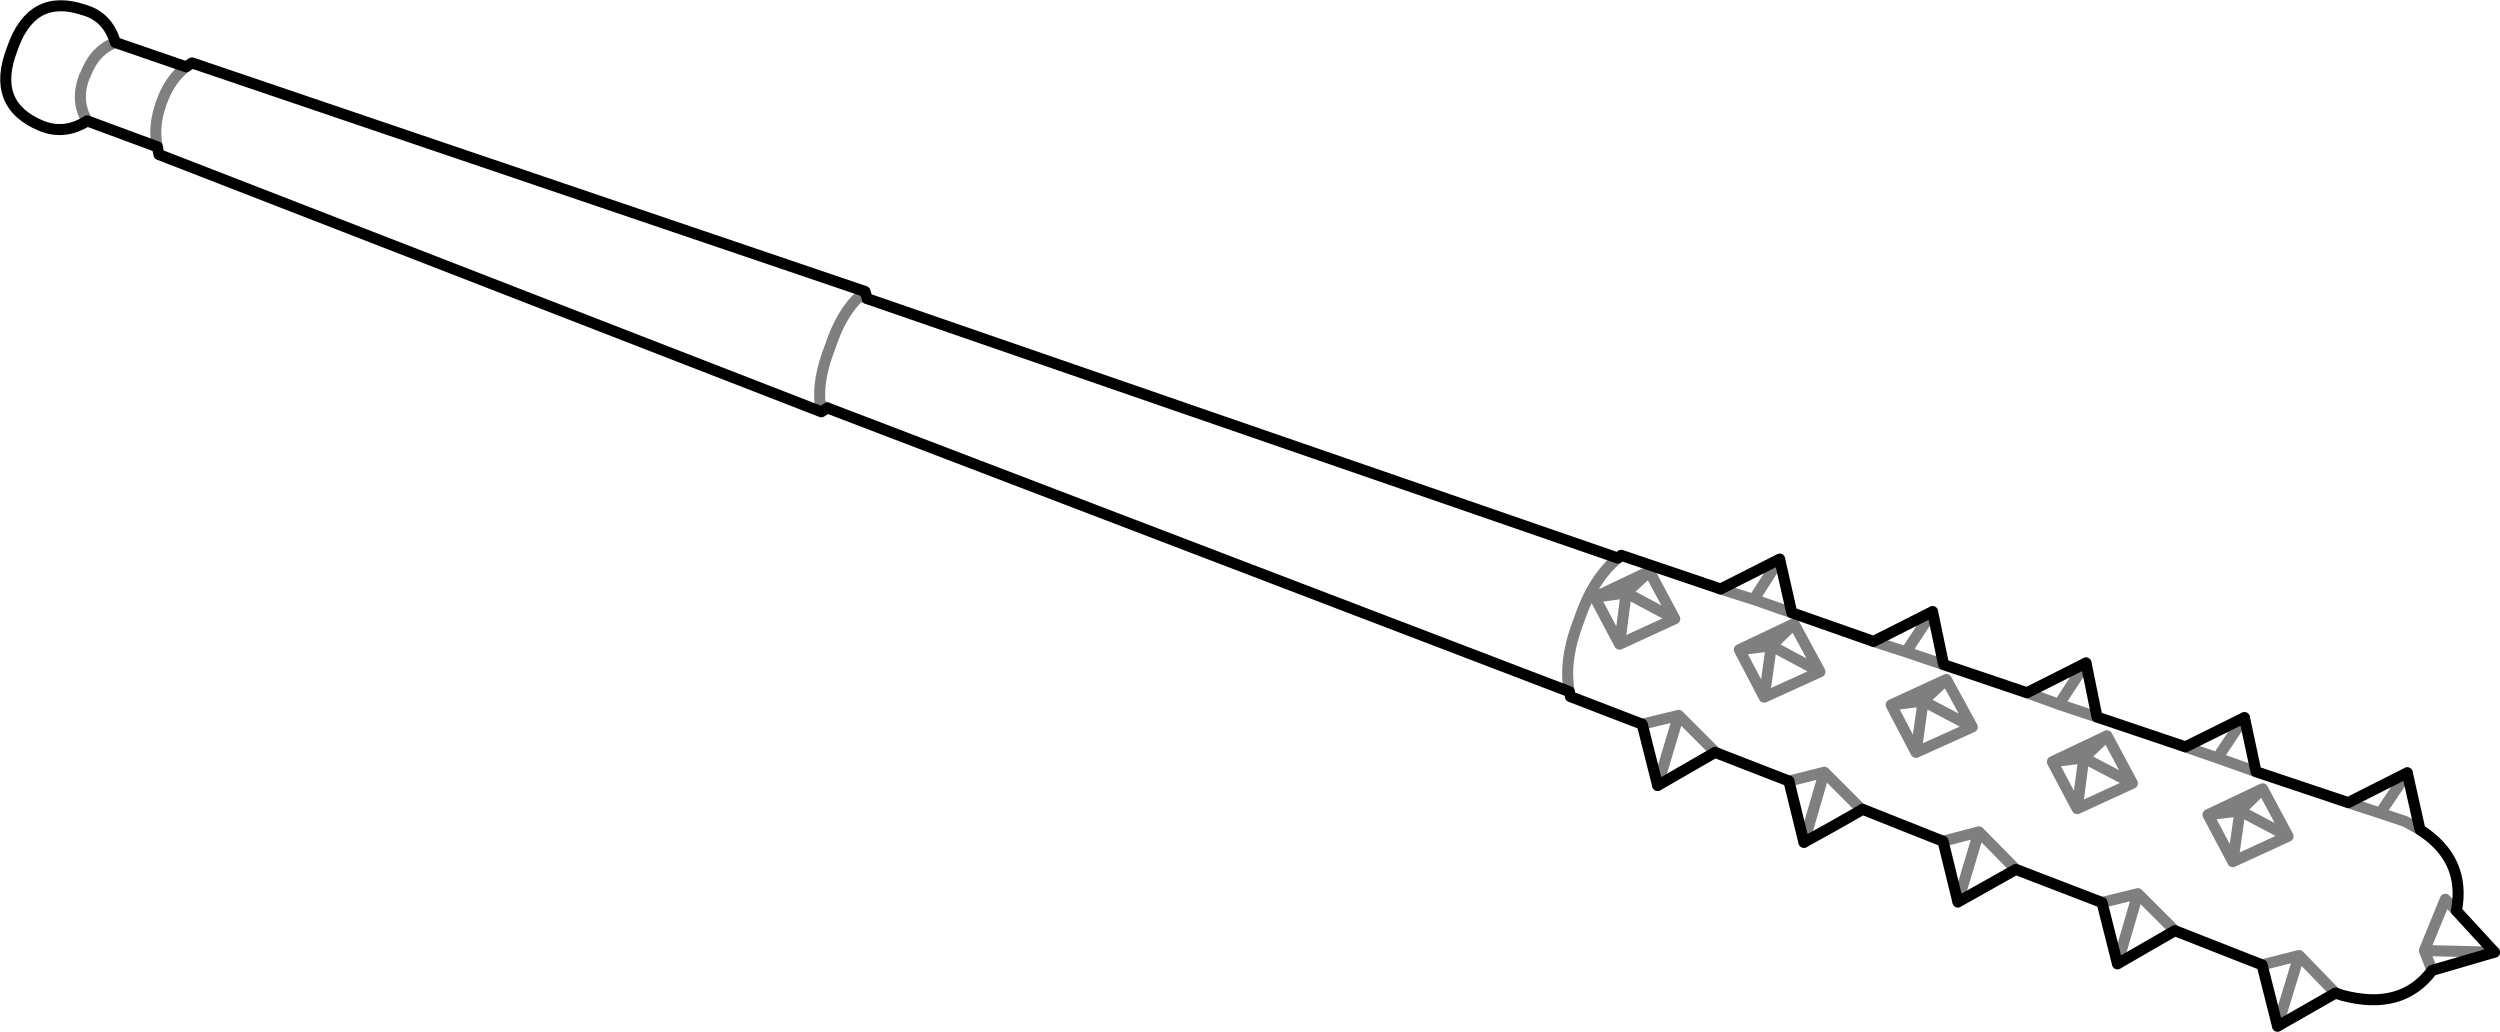 <?xml version="1.0" encoding="UTF-8" standalone="no"?>
<svg xmlns:xlink="http://www.w3.org/1999/xlink" height="93.45px" width="226.45px" xmlns="http://www.w3.org/2000/svg">
  <g transform="matrix(1.0, 0.0, 0.0, 1.0, -282.45, -350.4)">
    <path d="M361.0 377.45 L360.8 376.8 299.85 356.1 299.3 356.45 M296.7 363.7 L296.85 364.4 356.85 387.7 357.4 387.35 M361.0 377.45 L429.0 400.95 429.3 400.7 438.3 403.75 443.65 401.05 444.75 405.9 452.15 408.5 457.5 405.8 458.5 410.6 466.05 413.15 471.4 410.45 472.4 415.35 480.4 418.05 485.75 415.4 486.8 420.3 495.15 423.1 500.5 420.4 501.65 425.55 Q505.85 428.25 504.95 432.9 L508.4 436.65 502.75 438.3 Q500.0 442.0 494.6 440.55 L494.0 440.35 488.75 443.35 487.35 437.8 479.45 434.7 474.25 437.7 472.85 432.15 465.05 429.15 459.8 432.1 458.45 426.6 451.15 423.7 451.1 423.75 Q448.5 425.25 445.85 426.7 L444.5 421.2 444.5 421.15 437.8 418.55 432.6 421.55 431.2 416.0 424.7 413.5 424.6 413.05 357.4 387.35 M290.35 361.35 L296.7 363.7 M290.35 361.35 Q288.3 362.65 286.2 361.8 281.6 359.9 283.55 354.85 285.3 349.7 290.05 351.3 292.2 351.9 292.9 354.25 L299.3 356.45" fill="none" stroke="#000000" stroke-linecap="round" stroke-linejoin="round" stroke-width="1.0"/>
    <path d="M299.3 356.45 Q297.8 357.6 297.05 359.75 296.3 361.9 296.7 363.7 M357.4 387.35 L356.75 387.1 Q356.45 384.85 357.65 381.8 358.65 378.75 360.35 377.2 L361.0 377.45 M292.9 354.25 Q291.0 354.95 290.15 357.25 L290.1 357.3 Q289.25 359.55 290.35 361.35 M502.75 438.3 L502.05 436.5 503.95 431.85 504.95 432.9 M501.65 425.55 L500.3 424.8 498.05 424.05 495.15 423.1 M489.7 426.15 L484.7 428.45 482.45 424.2 487.4 421.85 489.7 426.15 485.35 423.85 484.7 428.45 M494.0 440.35 L490.7 436.95 488.75 443.35 M487.35 437.8 L490.7 436.95 M502.05 436.5 L508.4 436.65 M498.05 424.05 L500.5 420.4 M466.05 413.15 L468.95 414.2 471.4 410.45 M473.3 417.05 L475.6 421.35 470.6 423.65 468.35 419.4 473.3 417.05 471.2 419.05 475.6 421.35 M472.4 415.35 L468.95 414.2 M470.6 423.65 L471.2 419.05 468.35 419.4 M485.75 415.4 L483.3 419.05 486.8 420.3 M483.3 419.05 L480.4 418.05 M458.5 410.6 L455.1 409.45 452.15 408.5 M456.65 413.9 L453.75 414.25 456.0 418.55 456.65 413.9 458.75 411.95 453.75 414.25 M458.75 411.95 L461.1 416.25 456.0 418.55 M461.1 416.25 L456.65 413.9 M457.5 405.8 L455.1 409.45 M458.45 426.6 L461.7 425.75 465.05 429.15 M459.8 432.1 L461.7 425.75 M451.15 423.7 L451.0 423.65 451.1 423.75 M485.35 423.85 L482.45 424.2 M474.25 437.7 L476.1 431.35 472.85 432.15 M476.1 431.35 L479.45 434.7 M444.5 421.15 L447.7 420.35 451.0 423.65 M445.85 426.7 L447.7 420.35 M443.65 401.05 L441.3 404.7 444.75 405.9 M441.3 404.7 L438.3 403.75 M424.6 413.05 Q424.05 410.2 425.5 406.5 426.75 402.8 429.0 400.95 M429.75 404.1 L429.15 408.75 434.15 406.45 429.75 404.1 431.85 402.15 426.9 404.5 429.75 404.1 M431.85 402.15 L434.15 406.45 M432.6 421.55 L434.5 415.2 431.2 416.0 M442.9 408.9 L440.0 409.25 442.25 413.55 442.9 408.9 444.95 406.9 440.0 409.25 M434.5 415.2 L437.8 418.5 437.8 418.55 M429.15 408.75 L426.9 404.5 M442.25 413.55 L447.3 411.25 442.9 408.9 M447.3 411.25 L444.95 406.9 M485.35 423.85 L487.4 421.85" fill="none" stroke="#000000" stroke-linecap="round" stroke-linejoin="round" stroke-opacity="0.502" stroke-width="1.0"/>
  </g>
</svg>
